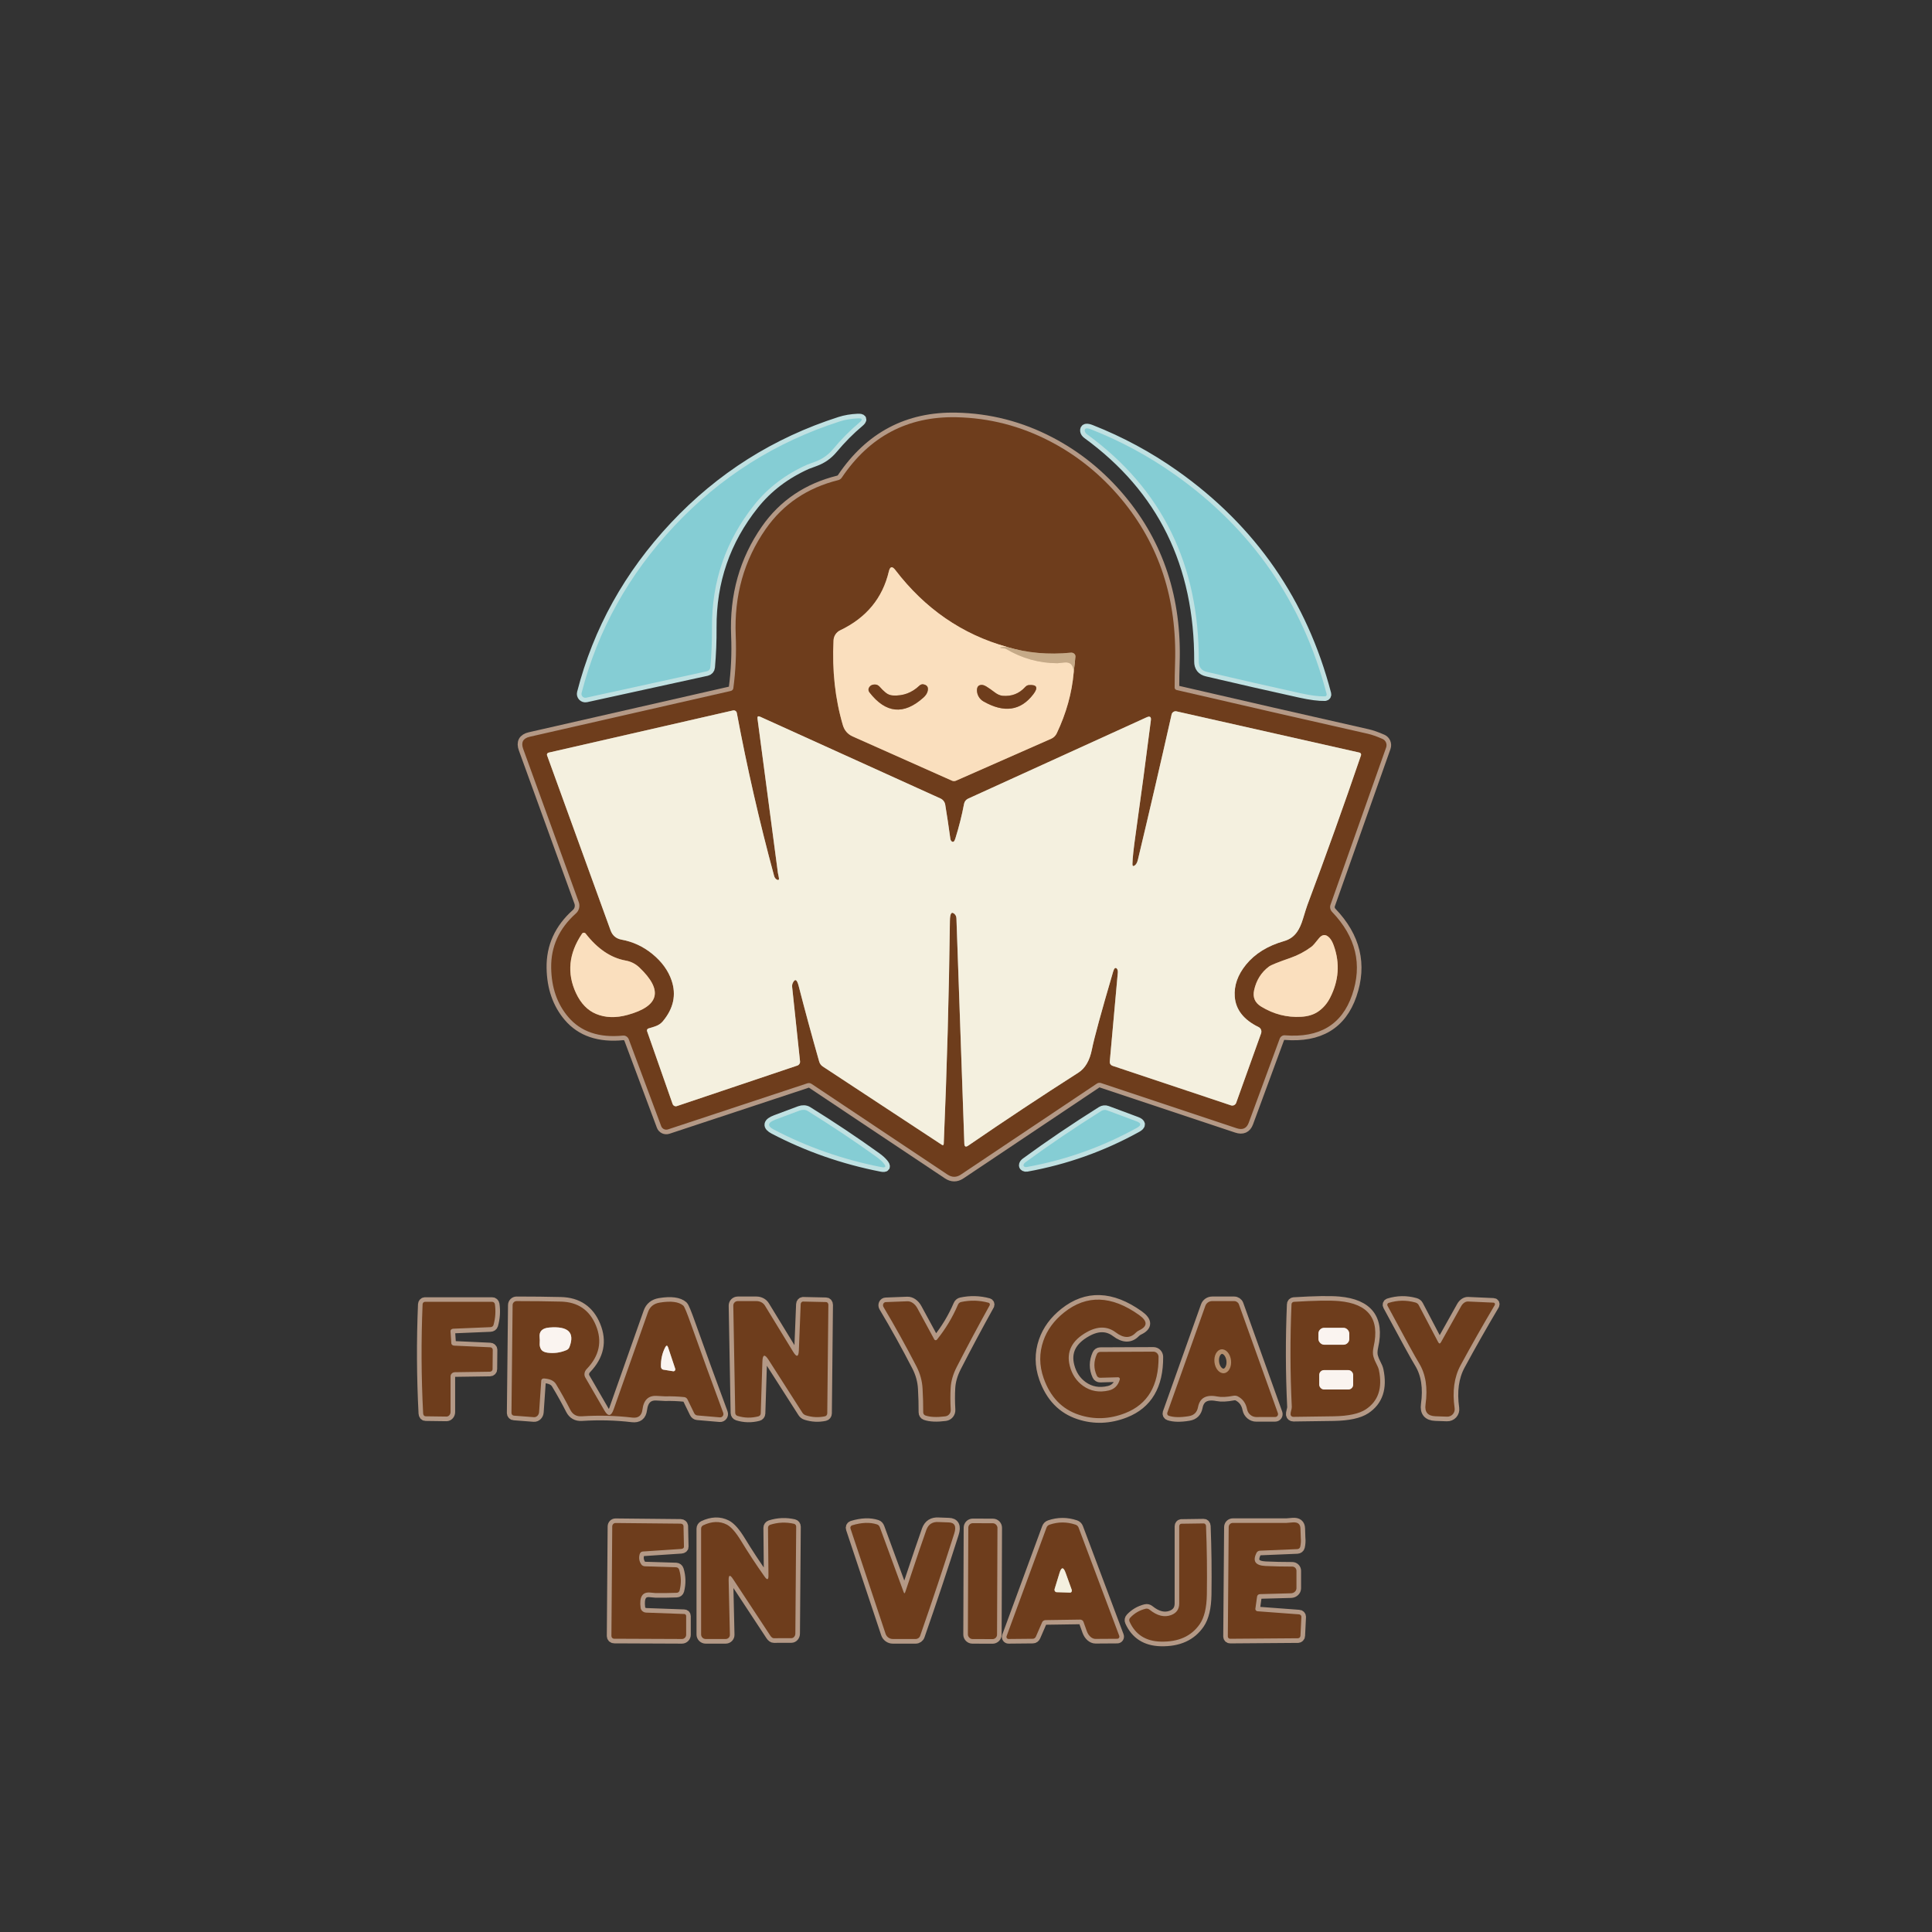 <?xml version="1.0" encoding="UTF-8" standalone="no" ?>
<!DOCTYPE svg PUBLIC "-//W3C//DTD SVG 1.1//EN" "http://www.w3.org/Graphics/SVG/1.1/DTD/svg11.dtd">
<svg xmlns="http://www.w3.org/2000/svg" xmlns:xlink="http://www.w3.org/1999/xlink" version="1.1" width="1080" height="1080" viewBox="0 0 1080 1080" xml:space="preserve">
<rect x="0" y="0" width="1080" height="1080" fill="#333333" stroke="none"/>
<desc>Created with Fabric.js 5.2.4</desc>
<defs>
</defs>
<g transform="matrix(1 0 0 1 540 540)" id="1e73901d-6626-48c1-9bbf-4e4a4bd362b5"  >
</g>
<g transform="matrix(1 0 0 1 540 540)" id="26731e0f-1fdf-43fd-8c96-13bdb201063b"  >
<rect style="stroke: none; stroke-width: 1; stroke-dasharray: none; stroke-linecap: butt; stroke-dashoffset: 0; stroke-linejoin: miter; stroke-miterlimit: 4; fill: rgb(255,255,255); fill-rule: nonzero; opacity: 1; visibility: hidden;" vector-effect="non-scaling-stroke"  x="-540" y="-540" rx="0" ry="0" width="1080" height="1080" />
</g>
<g transform="matrix(2.57 0 0 2.57 533.17 445.75)"  >
<path style="stroke: rgb(180,153,134); stroke-width: 2; stroke-dasharray: none; stroke-linecap: butt; stroke-dashoffset: 0; stroke-linejoin: miter; stroke-miterlimit: 4; fill: none; fill-rule: nonzero; opacity: 1;" vector-effect="non-scaling-stroke"  transform=" translate(-207.46, -167.44)" d="M 158.94 144.29 L 115.23 154.25 Q 113.03 154.76 113.8 156.89 L 125.89 190.22 C 126.204 191.091 125.963 192.061 125.28 192.67 Q 119.77 197.58 119.89 204.53 Q 119.99 210.95 123.59 215.19 Q 127.7 220.03 135.51 219.25 C 136.053 219.196 136.571 219.533 136.77 220.07 L 143.82 238.95 C 144.037 239.542 144.696 239.851 145.31 239.65 L 175.61 229.63 C 175.918 229.529 176.254 229.573 176.52 229.75 L 206.08 249.47 Q 207.55 250.45 208.99 249.49 L 238.57 229.7 C 238.842 229.517 239.178 229.469 239.48 229.57 L 268.98 239.4 Q 270.93 240.05 271.61 238.22 L 278.34 219.95 C 278.517 219.459 278.981 219.147 279.47 219.19 Q 290.75 220.1 294.09 210.44 Q 297.53 200.47 289.74 192.34 C 289.347 191.923 289.216 191.329 289.4 190.8 L 301.5 156.59 C 301.766 155.846 301.421 155.028 300.71 154.72 Q 298.81 153.89 297.48 153.59 Q 277.19 149.01 255.92 144.08 C 255.672 144.02 255.498 143.8 255.5 143.55 Q 255.5 141 255.59 138.25 Q 256.27 117.34 243.87 102.5 Q 237.27 94.61 228.44 90.01 Q 218.77 84.97 208 84.75 Q 192.15 84.42 183.09 97.9 C 182.91 98.164 182.635 98.353 182.32 98.43 Q 172.24 100.94 166.56 109.06 Q 159.48 119.19 160.03 132.25 Q 160.27 138 159.51 143.7 C 159.468 143.989 159.241 144.224 158.94 144.29" stroke-linecap="round" />
</g>
<g transform="matrix(2.57 0 0 2.57 533.33 443.31)"  >
<path style="stroke: rgb(192,225,226); stroke-width: 2; stroke-dasharray: none; stroke-linecap: butt; stroke-dashoffset: 0; stroke-linejoin: miter; stroke-miterlimit: 4; fill: none; fill-rule: nonzero; opacity: 1;" vector-effect="non-scaling-stroke"  transform=" translate(-207.52, -166.49)" d="M 146.66 108.41 Q 131.75 124.29 126.5 144.72 C 126.428 145.002 126.506 145.301 126.708 145.511 C 126.91 145.721 127.206 145.811 127.49 145.75 L 153.76 140 C 154.171 139.91 154.475 139.565 154.51 139.15 Q 154.89 134.88 154.86 130.5 Q 154.77 115.46 164.06 103.81 Q 168.53 98.21 175.55 95.07 Q 175.65 95.03 177.35 94.4 Q 179.62 93.57 181.19 91.69 Q 183.92 88.42 186.92 85.91 Q 188.12 84.91 186.56 84.99 Q 184.44 85.09 182.71 85.64 Q 161.71 92.37 146.66 108.41 M 255.54 97.22 Q 247.03 91.21 237.33 87.39 Q 235.86 86.81 235.94 87.7 C 235.965 87.972 236.16 88.259 236.47 88.48 Q 260.87 106.25 260.75 137.89 Q 260.74 139.72 262.52 140.14 Q 272.86 142.57 282.75 144.75 Q 286.2 145.51 288.19 145.46 C 288.31 145.459 288.422 145.401 288.495 145.301 C 288.567 145.202 288.591 145.072 288.56 144.95 Q 280.74 115.05 255.54 97.22 M 190.62 245.61 Q 183.6 240.56 175.68 235.64 C 175.215 235.356 174.571 235.327 173.94 235.56 L 168.75 237.5 Q 166.06 238.51 168.31 239.69 Q 179.28 245.43 191.71 247.86 Q 193.12 248.14 192.21 247.03 Q 191.64 246.34 190.62 245.61 M 247.22 237.9 L 240.81 235.51 C 240.402 235.353 239.938 235.401 239.56 235.64 Q 230.69 241.22 223.06 246.81 Q 222.63 247.13 222.63 247.48 C 222.632 247.602 222.708 247.714 222.839 247.785 C 222.969 247.856 223.141 247.88 223.31 247.85 Q 236.02 245.56 247.32 239.31 Q 248.8 238.49 247.22 237.9" stroke-linecap="round" />
</g>
<g transform="matrix(2.57 0 0 2.57 535.51 820.19)"  >
<path style="stroke: rgb(180,153,134); stroke-width: 2; stroke-dasharray: none; stroke-linecap: butt; stroke-dashoffset: 0; stroke-linejoin: miter; stroke-miterlimit: 4; fill: none; fill-rule: nonzero; opacity: 1;" vector-effect="non-scaling-stroke"  transform=" translate(-208.37, -313.13)" d="M 243.57 294.05 Q 243.01 296.01 241.19 296.44 Q 238.03 297.18 235.58 295.44 Q 233.4 293.87 232.69 291.09 Q 231.51 286.47 236.41 283.74 Q 239.97 281.76 242.69 283.81 Q 245.23 285.73 246.99 283.93 Q 247.35 283.56 247.77 283.37 Q 250.59 282.04 247.76 280.02 Q 238.79 273.63 231.46 279.47 Q 228.17 282.09 226.94 285.65 Q 225.56 289.63 227 293.75 Q 229.16 299.91 234.68 301.73 Q 239.64 303.37 244.77 301.36 Q 252.08 298.48 252 289.12 C 251.995 288.5 251.495 288 250.88 288 L 239.31 288.05 C 238.998 288.056 238.718 288.239 238.59 288.52 Q 237.5 290.92 238.58 293.24 C 238.707 293.514 238.994 293.686 239.31 293.68 L 243.19 293.57 C 243.311 293.566 243.426 293.619 243.501 293.714 C 243.576 293.809 243.602 293.933 243.57 294.05 M 98.56 283.01 L 106.68 282.67 C 106.998 282.658 107.264 282.472 107.34 282.21 Q 107.97 279.98 107.65 277.69 C 107.605 277.385 107.354 277.159 107.06 277.16 L 92.44 277.16 C 92.16 277.16 91.931 277.395 91.92 277.69 Q 91.42 289.57 92.04 301.44 C 92.055 301.785 92.279 302.057 92.55 302.06 L 97.11 302.12 C 97.345 302.123 97.571 302.018 97.738 301.831 C 97.905 301.643 98 301.387 98 301.12 L 98 293.38 C 98 292.881 98.424 292.475 98.95 292.47 L 106.56 292.36 C 106.878 292.355 107.134 292.121 107.14 291.83 L 107.18 287.6 C 107.185 287.306 106.94 287.061 106.63 287.05 L 98.81 286.69 C 98.47 286.68 98.194 286.474 98.17 286.21 L 97.99 283.55 C 97.976 283.27 98.231 283.029 98.56 283.01 M 118.31 293.83 Q 120.27 293.95 120.94 295.06 Q 122.61 297.82 124.04 300.64 Q 124.82 302.17 126.53 302.06 Q 132.14 301.7 137.52 302.34 Q 139.49 302.58 139.74 300.61 Q 140.13 297.47 142.83 297.62 Q 144.61 297.72 144.66 297.72 Q 146.75 297.67 148.82 297.88 C 149.132 297.918 149.403 298.11 149.54 298.39 L 150.98 301.35 C 151.116 301.646 151.384 301.844 151.68 301.87 L 156.58 302.29 C 156.825 302.31 157.063 302.202 157.211 302.004 C 157.358 301.805 157.396 301.544 157.31 301.31 Q 153.59 291.29 150.3 282.02 Q 148.98 278.3 148.64 278 Q 147.18 276.72 143.49 277.33 Q 141.56 277.65 140.95 279.39 L 133.49 300.52 Q 132.67 302.86 131.48 300.82 L 127.31 293.62 C 126.979 293.061 127.102 292.307 127.61 291.78 Q 131.75 287.48 129.62 282.3 Q 127.54 277.25 122 277.11 Q 117.5 277 112.37 277 C 111.893 277 111.505 277.383 111.5 277.86 L 111.25 301.32 C 111.244 301.635 111.481 301.899 111.79 301.92 L 116.13 302.25 C 116.408 302.272 116.683 302.167 116.896 301.959 C 117.108 301.75 117.239 301.455 117.26 301.14 L 117.73 294.3 C 117.737 294.165 117.802 294.039 117.912 293.95 C 118.021 293.862 118.165 293.818 118.31 293.83 M 165.83 290.18 Q 165.9 287.8 167.18 289.79 L 174.53 301.28 C 174.704 301.551 174.97 301.753 175.28 301.85 Q 177.35 302.51 179.45 302.06 C 179.731 301.995 179.933 301.736 179.94 301.43 L 180.18 277.81 C 180.181 277.483 179.963 277.216 179.69 277.21 L 174.68 277.1 C 174.403 277.096 174.172 277.354 174.16 277.68 L 173.76 287.71 Q 173.67 289.92 172.51 288.01 L 166.38 277.98 C 166.007 277.371 165.306 277 164.53 277 L 160.48 277 C 160.217 277 159.964 277.104 159.78 277.288 C 159.595 277.473 159.495 277.722 159.5 277.98 L 159.92 301.31 C 159.925 301.614 160.118 301.88 160.4 301.97 Q 162.66 302.67 164.96 302.07 C 165.255 301.998 165.464 301.739 165.47 301.44 L 165.83 290.18 M 203.22 285.34 L 199.53 278.54 C 199.017 277.599 198.181 277.016 197.38 277.04 L 192.67 277.22 C 192.437 277.225 192.231 277.365 192.13 277.588 C 192.029 277.81 192.048 278.082 192.18 278.3 Q 195.96 284.65 199.34 291.21 Q 200.54 293.54 200.67 296.05 Q 200.82 298.62 200.81 301.19 C 200.811 301.508 200.996 301.785 201.27 301.88 Q 202.85 302.43 205.62 302.07 C 206.323 301.982 206.838 301.362 206.8 300.65 Q 206.65 298.08 206.78 295.88 Q 206.9 293.69 208.08 291.37 Q 211.56 284.59 215.26 277.93 C 215.317 277.824 215.324 277.697 215.28 277.587 C 215.235 277.476 215.143 277.393 215.03 277.36 Q 212.06 276.55 209.05 277.2 C 208.75 277.262 208.495 277.479 208.37 277.78 Q 206.61 281.9 203.81 285.37 C 203.736 285.465 203.621 285.518 203.503 285.512 C 203.384 285.506 203.278 285.442 203.22 285.34 M 269.21 297.71 Q 270.86 298.55 271.25 300.52 C 271.447 301.514 272.295 302.227 273.27 302.22 L 277.39 302.21 C 277.587 302.209 277.771 302.108 277.882 301.94 C 277.993 301.771 278.018 301.555 277.95 301.36 L 269.48 277.71 C 269.324 277.283 268.912 276.999 268.45 277 L 263.67 277 C 262.997 276.999 262.401 277.412 262.18 278.03 L 253.91 301.27 C 253.862 301.404 253.867 301.55 253.924 301.676 C 253.98 301.802 254.083 301.897 254.21 301.94 Q 255.81 302.49 258.58 302.03 Q 260.26 301.76 260.58 300.08 Q 261.15 297.05 264.75 297.75 Q 266.11 298.02 268.26 297.6 C 268.609 297.535 268.944 297.574 269.21 297.71 M 280.81 300.95 Q 280.7 301.31 280.72 301.69 C 280.74 301.969 281.003 302.184 281.32 302.18 Q 285.7 302.13 290.08 302.06 Q 294.91 301.98 297.08 300.55 Q 301.15 297.86 299.93 292.02 Q 299.81 291.44 299.35 290.58 Q 298.97 289.88 298.75 289.12 Q 298.48 288.24 298.79 286.87 Q 300.83 277.86 291.25 277 Q 288.3 276.74 281.44 277.16 C 281.156 277.175 280.93 277.405 280.92 277.69 Q 280.44 288.85 280.98 300.01 Q 280.99 300.34 280.81 300.95 M 312.8 285.89 L 308.58 277.85 C 308.447 277.59 308.177 277.389 307.84 277.3 Q 304.92 276.49 302.03 277.4 C 301.914 277.435 301.821 277.524 301.776 277.641 C 301.732 277.759 301.741 277.894 301.8 278.01 Q 307.45 288.55 308.69 290.56 Q 310.83 294.08 310.07 299.5 Q 309.73 301.96 312.22 302.05 L 314.75 302.14 C 315.227 302.156 315.687 301.962 316.005 301.608 C 316.324 301.255 316.469 300.779 316.4 300.31 Q 315.61 294.82 317.68 290.99 Q 321.18 284.52 325.12 277.88 C 325.185 277.773 325.195 277.64 325.146 277.529 C 325.097 277.419 324.996 277.347 324.88 277.34 L 319.32 277.09 C 318.764 277.065 318.18 277.462 317.82 278.11 L 313.43 285.95 Q 313.12 286.51 312.8 285.89 M 139.8 331.47 L 148.2 330.91 C 148.524 330.892 148.777 330.688 148.77 330.45 L 148.67 325.93 C 148.664 325.645 148.394 325.415 148.06 325.41 L 133.88 325.27 C 133.692 325.27 133.511 325.349 133.378 325.49 C 133.245 325.63 133.17 325.821 133.17 326.02 L 132.99 349.83 C 132.987 349.991 133.047 350.146 133.156 350.261 C 133.265 350.376 133.414 350.44 133.57 350.44 L 148.33 350.5 C 148.838 350.5 149.25 350.084 149.25 349.57 L 149.25 345.51 C 149.25 345.265 149.068 345.065 148.84 345.06 L 140.56 344.76 C 139.931 344.736 139.415 344.297 139.34 343.72 Q 138.88 340.15 141.42 340.4 Q 142.49 340.51 142.6 340.51 Q 144.9 340.53 147.19 340.45 C 147.49 340.443 147.748 340.243 147.82 339.96 Q 148.41 337.66 147.72 335.4 C 147.631 335.111 147.366 334.911 147.06 334.9 L 140.31 334.69 C 139.96 334.678 139.657 334.528 139.5 334.29 Q 138.79 333.26 139.14 332.04 C 139.23 331.721 139.493 331.493 139.8 331.47 M 167.15 336.67 Q 167.17 338.14 166.32 336.95 Q 163.6 333.11 161.15 329.09 Q 159.46 326.32 158.08 325.61 Q 155.77 324.43 152.95 325.77 C 152.675 325.904 152.5 326.187 152.5 326.5 L 152.5 349.51 C 152.5 349.773 152.604 350.024 152.79 350.21 C 152.976 350.396 153.227 350.5 153.49 350.5 L 157.85 350.5 C 158.095 350.5 158.329 350.402 158.501 350.229 C 158.672 350.056 158.765 349.822 158.76 349.58 L 158.49 337.76 Q 158.45 335.94 159.44 337.45 L 167.55 349.77 C 167.771 350.113 168.056 350.328 168.29 350.33 L 172.13 350.32 C 172.61 350.32 173 349.868 173 349.31 L 173.18 326.05 C 173.179 325.758 172.98 325.505 172.7 325.44 Q 170.07 324.84 167.53 325.65 C 167.238 325.747 167.043 326.015 167.05 326.31 L 167.15 336.67 M 196.55 340.29 L 191.39 326.23 C 191.271 325.902 191.044 325.661 190.78 325.58 Q 188.48 324.82 185.35 325.77 C 185.208 325.814 185.09 325.912 185.023 326.044 C 184.955 326.176 184.943 326.329 184.99 326.47 L 192.62 349.36 C 192.848 350.041 193.48 350.5 194.19 350.5 L 199.17 350.5 C 199.607 350.501 199.996 350.228 200.14 349.82 Q 204.09 338.49 207.56 327.56 Q 208.32 325.18 206.34 325.14 Q 204.87 325.11 204.17 325.06 Q 202.17 324.92 201.5 326.75 Q 200.65 329.07 196.91 340.28 Q 196.73 340.8 196.55 340.29 M 216.95 326.301 C 216.952 325.76 216.515 325.32 215.974 325.318 L 211.594 325.302 C 211.334 325.301 211.085 325.404 210.9 325.587 C 210.716 325.77 210.612 326.019 210.611 326.279 L 210.53 349.519 C 210.528 350.06 210.965 350.5 211.506 350.502 L 215.886 350.518 C 216.146 350.519 216.395 350.416 216.58 350.233 C 216.764 350.05 216.868 349.801 216.869 349.541 L 216.951 326.301 M 235.67 346.76 L 236.4 348.8 C 236.758 349.807 237.52 350.485 238.29 350.48 L 243.03 350.45 C 243.181 350.45 243.322 350.372 243.406 350.242 C 243.49 350.113 243.506 349.947 243.45 349.8 L 234.61 326.27 C 234.495 325.972 234.261 325.741 233.97 325.64 Q 231.11 324.67 228.28 325.64 C 227.976 325.742 227.737 325.978 227.63 326.28 L 218.95 349.88 C 218.897 350.023 218.916 350.184 219.003 350.308 C 219.089 350.432 219.23 350.504 219.38 350.5 L 224.68 350.45 C 224.947 350.451 225.203 350.262 225.33 349.97 L 226.68 346.86 C 226.801 346.58 227.099 346.395 227.44 346.39 L 234.94 346.28 C 235.274 346.279 235.567 346.472 235.67 346.76 M 254.75 345.29 Q 252.53 346.13 250.06 344.13 C 249.809 343.923 249.486 343.845 249.19 343.92 Q 247.22 344.4 245.83 345.88 C 245.619 346.097 245.563 346.426 245.69 346.71 Q 247.58 350.95 252.5 351.07 Q 258.26 351.21 260.98 347.24 Q 262.45 345.1 262.51 340.8 Q 262.62 333.36 262.33 325.93 C 262.318 325.609 262.092 325.356 261.82 325.36 L 256.95 325.43 C 256.699 325.436 256.499 325.676 256.5 325.97 L 256.5 342.76 Q 256.5 344.63 254.75 345.29 M 273.06 343.94 L 273.43 341.29 C 273.47 340.981 273.733 340.747 274.05 340.74 L 280.81 340.56 C 281.471 340.544 281.998 340.051 282 339.45 L 282 335.66 C 282 335.419 281.904 335.187 281.733 335.017 C 281.563 334.846 281.331 334.75 281.09 334.75 Q 278 334.75 275.26 334.62 Q 271.94 334.46 273.32 331.75 C 273.457 331.478 273.74 331.302 274.06 331.29 L 282.18 330.95 C 282.493 330.939 282.755 330.734 282.82 330.45 Q 283.04 329.48 282.94 328.5 Q 282.91 328.26 282.87 326.48 Q 282.84 325 281.17 325.14 Q 279.91 325.25 279.83 325.25 L 268.16 325.25 C 267.667 325.25 267.265 325.647 267.26 326.14 L 267.07 349.94 C 267.067 350.076 267.119 350.207 267.213 350.304 C 267.308 350.4 267.437 350.453 267.57 350.45 L 282.32 350.34 C 282.614 350.335 282.854 350.104 282.87 349.81 L 283.07 345.69 C 283.086 345.407 282.859 345.162 282.56 345.14 L 273.56 344.47 C 273.414 344.461 273.278 344.399 273.184 344.298 C 273.089 344.198 273.044 344.068 273.06 343.94" stroke-linecap="round" />
</g>
<g transform="matrix(2.57 0 0 2.57 582.02 368.75)"  >
<path style="stroke: rgb(154,116,82); stroke-width: 2; stroke-dasharray: none; stroke-linecap: butt; stroke-dashoffset: 0; stroke-linejoin: miter; stroke-miterlimit: 4; fill: none; fill-rule: nonzero; opacity: 1;" vector-effect="non-scaling-stroke"  transform=" translate(-226.47, -137.48)" d="M 233.54 140.25 L 233.93 136.87 C 233.958 136.621 233.862 136.374 233.67 136.197 C 233.478 136.021 233.21 135.934 232.94 135.96 Q 225.62 136.69 219 134.71" stroke-linecap="round" />
</g>
<g transform="matrix(2.57 0 0 2.57 532.75 376.39)"  >
<path style="stroke: rgb(180,142,109); stroke-width: 2; stroke-dasharray: none; stroke-linecap: butt; stroke-dashoffset: 0; stroke-linejoin: miter; stroke-miterlimit: 4; fill: none; fill-rule: nonzero; opacity: 1;" vector-effect="non-scaling-stroke"  transform=" translate(-207.29, -140.46)" d="M 219 134.71 Q 204.4 130.61 194.75 118 Q 193.72 116.64 193.33 118.3 Q 191.28 127.02 182.75 131.1 C 181.901 131.505 181.343 132.347 181.3 133.29 Q 180.81 143.16 183.32 151.7 Q 183.83 153.46 185.47 154.19 L 207.04 163.8 C 207.332 163.933 207.668 163.933 207.96 163.8 L 228.66 154.68 C 229.177 154.447 229.598 154.033 229.85 153.51 Q 232.96 146.97 233.54 140.25" stroke-linecap="round" />
</g>
<g transform="matrix(2.57 0 0 2.57 578.86 368.75)"  >
<path style="stroke: rgb(224,197,163); stroke-width: 2; stroke-dasharray: none; stroke-linecap: butt; stroke-dashoffset: 0; stroke-linejoin: miter; stroke-miterlimit: 4; fill: none; fill-rule: nonzero; opacity: 1;" vector-effect="non-scaling-stroke"  transform=" translate(-225.24, -137.48)" d="M 219 134.71 Q 216.34 134.81 218.54 135.05 Q 218.69 135.06 218.82 135.14 Q 224 138.23 230 138.26 Q 230.08 138.26 231.49 138.1 Q 233.5 137.87 233.54 140.25" stroke-linecap="round" />
</g>
<g transform="matrix(2.57 0 0 2.57 533.3 519.24)"  >
<path style="stroke: rgb(177,151,126); stroke-width: 2; stroke-dasharray: none; stroke-linecap: butt; stroke-dashoffset: 0; stroke-linejoin: miter; stroke-miterlimit: 4; fill: none; fill-rule: nonzero; opacity: 1;" vector-effect="non-scaling-stroke"  transform=" translate(-207.5, -196.04)" d="M 246.31 181.94 Q 246.35 180.08 247 175.5 Q 248.71 163.39 250.32 150.69 Q 250.47 149.54 249.41 150.02 L 210.58 167.71 C 210.111 167.923 209.778 168.346 209.69 168.84 Q 209 172.53 207.78 176.43 Q 207.48 177.39 207 177.01 Q 206.76 176.83 206.7 176.4 Q 206.16 172.46 205.59 169.02 C 205.489 168.432 205.104 167.931 204.56 167.68 L 165.32 149.89 Q 164.66 149.6 164.76 150.31 Q 166.99 167.07 169.2 183.88 Q 169.24 184.15 169.35 184.6 Q 169.64 185.72 168.91 185.29 C 168.661 185.143 168.466 184.862 168.37 184.51 Q 163.6 166.92 160.26 149.07 C 160.227 148.887 160.12 148.726 159.963 148.624 C 159.806 148.522 159.614 148.488 159.43 148.53 L 119.31 157.71 C 119.185 157.739 119.077 157.818 119.014 157.927 C 118.95 158.036 118.938 158.164 118.98 158.28 L 132.8 196.36 Q 133.41 198.05 135.18 198.38 Q 138.9 199.06 141.89 201.5 Q 144.99 204.04 146.08 207.28 Q 147.66 211.96 144.16 216.15 Q 143.58 216.83 142.73 217.16 Q 141.9 217.47 141.04 217.7 C 140.921 217.73 140.821 217.812 140.764 217.924 C 140.707 218.036 140.698 218.169 140.74 218.29 L 146.29 234.12 C 146.431 234.508 146.844 234.717 147.22 234.59 L 173.43 225.77 C 173.809 225.642 174.05 225.268 174.01 224.87 Q 173.17 216.74 172.3 208.73 Q 172.24 208.2 172.44 207.79 Q 173.16 206.31 173.71 208.45 Q 175.72 216.28 178.17 224.88 C 178.299 225.338 178.576 225.725 178.95 225.97 L 204.83 242.99 Q 205.25 243.27 205.27 242.75 Q 206.31 218.51 206.61 194.25 Q 206.64 191.81 207.68 192.87 C 207.892 193.089 208.017 193.406 208.03 193.76 L 209.75 242.76 Q 209.78 243.74 210.59 243.19 Q 222.4 235.08 234.56 227.31 Q 236.78 225.89 237.5 222.25 Q 238.22 218.61 242.12 205.33 Q 242.44 204.24 242.89 204.66 C 243.077 204.83 243.167 205.169 243.13 205.56 L 241.38 224.94 C 241.344 225.33 241.589 225.695 241.97 225.82 L 267.75 234.43 C 268.213 234.581 268.713 234.333 268.88 233.87 L 274.29 218.79 C 274.489 218.244 274.256 217.643 273.75 217.4 Q 268.89 215.03 268.57 210.79 Q 268.3 207.17 271.01 203.83 Q 273.92 200.24 279.32 198.69 Q 281.09 198.19 282.14 196.68 Q 282.87 195.64 283.42 193.82 Q 284.12 191.51 284.36 190.86 Q 290.44 174.66 296.03 158.28 C 296.07 158.159 296.057 158.027 295.994 157.917 C 295.931 157.806 295.824 157.728 295.7 157.7 L 255.9 148.73 C 255.668 148.676 255.424 148.718 255.223 148.846 C 255.022 148.974 254.88 149.177 254.83 149.41 Q 251.23 165.4 247.5 181 Q 247.28 181.94 246.78 182.27 Q 246.3 182.59 246.31 181.94" stroke-linecap="round" />
</g>
<g transform="matrix(2.57 0 0 2.57 532.93 475.91)"  >
<path style="stroke: rgb(180,142,109); stroke-width: 2; stroke-dasharray: none; stroke-linecap: butt; stroke-dashoffset: 0; stroke-linejoin: miter; stroke-miterlimit: 4; fill: none; fill-rule: nonzero; opacity: 1;" vector-effect="non-scaling-stroke"  transform=" translate(-207.36, -179.18)" d="M 139.06 204.43 Q 137.79 203.23 136.08 202.93 Q 131.27 202.06 127.38 197.06 C 127.283 196.938 127.133 196.869 126.977 196.875 C 126.821 196.881 126.677 196.961 126.59 197.09 Q 122.26 203.52 125.28 210 Q 126.86 213.38 129.66 214.54 Q 132.69 215.8 136.5 214.75 Q 146.91 211.89 139.06 204.43 M 285.25 199.93 Q 283.16 201.48 280.71 202.34 Q 276.7 203.73 276.02 204.23 Q 273.52 206.09 272.79 209.34 Q 272.26 211.68 274.3 212.93 Q 278.38 215.43 283 215.16 Q 285.2 215.04 286.66 214.06 Q 288.32 212.94 289.29 211.05 Q 292.17 205.45 290.11 199.68 Q 289.71 198.54 289.15 197.96 Q 287.95 196.71 286.81 198.17 Q 285.7 199.6 285.25 199.93 M 192.6 144.63 Q 191.92 144.06 191.33 143.38 C 191.085 143.11 190.795 142.942 190.52 142.91 Q 189.36 142.79 188.96 143.7 C 188.842 143.971 188.9 144.311 189.11 144.59 Q 194.44 151.48 200.85 145.74 Q 201.54 145.12 201.74 144.45 Q 202.15 143.06 200.8 142.85 C 200.524 142.805 200.213 142.92 199.96 143.16 Q 197.53 145.47 194.21 145.28 Q 193.31 145.23 192.6 144.63 M 216.27 144.53 Q 215.45 143.9 214.58 143.35 Q 213.86 142.9 213.33 142.99 Q 212.4 143.13 212.51 144.39 C 212.598 145.3 213.123 146.112 213.92 146.57 Q 220.64 150.41 224.75 145.02 Q 226.42 142.83 223.81 143.01 C 223.516 143.029 223.221 143.184 222.99 143.44 Q 221.03 145.6 218.08 145.35 Q 217.21 145.27 216.27 144.53" stroke-linecap="round" />
</g>
<g transform="matrix(2.57 0 0 2.57 339.47 754.03)"  >
<path style="stroke: rgb(180,153,134); stroke-width: 2; stroke-dasharray: none; stroke-linecap: butt; stroke-dashoffset: 0; stroke-linejoin: miter; stroke-miterlimit: 4; fill: none; fill-rule: nonzero; opacity: 1;" vector-effect="non-scaling-stroke"  transform=" translate(-132.09, -287.4)" d="M 119.06 288.22 Q 121.23 288.51 123.24 287.65 C 123.534 287.522 123.762 287.279 123.87 286.98 Q 125.66 282.25 119.5 282.75 Q 117.16 282.94 117.38 284.89 Q 117.44 285.47 117.4 286.12 Q 117.34 286.83 117.63 287.38 Q 117.99 288.08 119.06 288.22 M 144.25 291.91 L 146.44 292.26 C 146.578 292.279 146.715 292.22 146.8 292.104 C 146.886 291.987 146.909 291.831 146.86 291.69 L 145.32 287.07 Q 145.07 286.34 144.69 287.06 Q 143.72 288.92 143.76 291.23 C 143.767 291.581 143.974 291.868 144.25 291.91" stroke-linecap="round" />
</g>
<g transform="matrix(2.57 0 0 2.57 683.52 760.96)"  >
<path style="stroke: rgb(180,142,109); stroke-width: 2; stroke-dasharray: none; stroke-linecap: butt; stroke-dashoffset: 0; stroke-linejoin: miter; stroke-miterlimit: 4; fill: none; fill-rule: nonzero; opacity: 1;" vector-effect="non-scaling-stroke"  transform=" translate(-265.96, -290.09)" d="M 266.255 292.683 C 267.248 292.57 267.921 291.317 267.758 289.885 C 267.68 289.197 267.415 288.559 267.022 288.111 C 266.63 287.664 266.141 287.443 265.664 287.497 C 264.671 287.611 263.999 288.863 264.162 290.295 C 264.24 290.983 264.505 291.621 264.898 292.069 C 265.29 292.516 265.779 292.737 266.256 292.683" stroke-linecap="round" />
</g>
<g transform="matrix(2.57 0 0 2.57 746.71 759.5)"  >
<path style="stroke: rgb(180,153,134); stroke-width: 2; stroke-dasharray: none; stroke-linecap: butt; stroke-dashoffset: 0; stroke-linejoin: miter; stroke-miterlimit: 4; fill: none; fill-rule: nonzero; opacity: 1;" vector-effect="non-scaling-stroke"  transform=" translate(-290.55, -289.52)" d="M 293.49 284.08 C 293.49 283.379 292.921 282.81 292.22 282.81 L 288.04 282.81 C 287.339 282.81 286.77 283.379 286.77 284.08 L 286.77 285.22 C 286.77 285.921 287.339 286.49 288.04 286.49 L 292.22 286.49 C 292.921 286.49 293.49 285.921 293.49 285.22 L 293.49 284.08 M 294.33 293.07 C 294.33 292.789 294.218 292.519 294.02 292.32 C 293.821 292.122 293.551 292.01 293.27 292.01 L 288.01 292.01 C 287.729 292.01 287.459 292.122 287.26 292.32 C 287.062 292.519 286.95 292.789 286.95 293.07 L 286.95 295.17 C 286.95 295.451 287.062 295.721 287.26 295.92 C 287.459 296.118 287.729 296.23 288.01 296.23 L 293.27 296.23 C 293.551 296.23 293.821 296.118 294.02 295.92 C 294.218 295.721 294.33 295.451 294.33 295.17 L 294.33 293.07" stroke-linecap="round" />
</g>
<g transform="matrix(2.57 0 0 2.57 594.33 882.85)"  >
<path style="stroke: rgb(177,151,126); stroke-width: 2; stroke-dasharray: none; stroke-linecap: butt; stroke-dashoffset: 0; stroke-linejoin: miter; stroke-miterlimit: 4; fill: none; fill-rule: nonzero; opacity: 1;" vector-effect="non-scaling-stroke"  transform=" translate(-231.25, -337.51)" d="M 230.45 336.15 L 229.39 339.61 C 229.342 339.774 229.364 339.951 229.451 340.088 C 229.537 340.225 229.677 340.307 229.83 340.31 L 232.76 340.4 C 232.891 340.404 233.01 340.331 233.078 340.205 C 233.146 340.078 233.154 339.915 233.1 339.77 L 231.78 336.1 Q 231.07 334.13 230.45 336.15" stroke-linecap="round" />
</g>
<g transform="matrix(2.57 0 0 2.57 533.17 445.75)"  >
<path style="stroke: none; stroke-width: 1; stroke-dasharray: none; stroke-linecap: butt; stroke-dashoffset: 0; stroke-linejoin: miter; stroke-miterlimit: 4; fill: rgb(110,61,28); fill-rule: nonzero; opacity: 1;" vector-effect="non-scaling-stroke"  transform=" translate(-207.46, -167.44)" d="M 159.51 143.7 Q 160.27 138 160.03 132.25 Q 159.48 119.19 166.56 109.06 Q 172.24 100.94 182.32 98.43 C 182.635 98.353 182.91 98.164 183.09 97.9 Q 192.15 84.42 208 84.75 Q 218.77 84.97 228.44 90.01 Q 237.27 94.61 243.87 102.5 Q 256.27 117.34 255.59 138.25 Q 255.5 141 255.5 143.55 C 255.498 143.8 255.672 144.02 255.92 144.08 Q 277.19 149.01 297.48 153.59 Q 298.81 153.89 300.71 154.72 C 301.421 155.028 301.766 155.846 301.5 156.59 L 289.4 190.8 C 289.216 191.329 289.347 191.923 289.74 192.34 Q 297.53 200.47 294.09 210.44 Q 290.75 220.1 279.47 219.19 C 278.981 219.147 278.517 219.459 278.34 219.95 L 271.61 238.22 Q 270.93 240.05 268.98 239.4 L 239.48 229.57 C 239.178 229.469 238.842 229.517 238.57 229.7 L 208.99 249.49 Q 207.55 250.45 206.08 249.47 L 176.52 229.75 C 176.254 229.573 175.918 229.529 175.61 229.63 L 145.31 239.65 C 144.696 239.851 144.037 239.542 143.82 238.95 L 136.77 220.07 C 136.571 219.533 136.053 219.196 135.51 219.25 Q 127.7 220.03 123.59 215.19 Q 119.99 210.95 119.89 204.53 Q 119.77 197.58 125.28 192.67 C 125.963 192.061 126.204 191.091 125.89 190.22 L 113.8 156.89 Q 113.03 154.76 115.23 154.25 L 158.94 144.29 C 159.241 144.224 159.468 143.989 159.51 143.7 z M 233.54 140.25 L 233.93 136.87 C 233.958 136.621 233.862 136.374 233.67 136.197 C 233.478 136.021 233.21 135.934 232.94 135.96 Q 225.62 136.69 219 134.71 Q 204.4 130.61 194.75 118 Q 193.72 116.64 193.33 118.3 Q 191.28 127.02 182.75 131.1 C 181.901 131.505 181.343 132.347 181.3 133.29 Q 180.81 143.16 183.32 151.7 Q 183.83 153.46 185.47 154.19 L 207.04 163.8 C 207.332 163.933 207.668 163.933 207.96 163.8 L 228.66 154.68 C 229.177 154.447 229.598 154.033 229.85 153.51 Q 232.96 146.97 233.54 140.25 z M 246.31 181.94 Q 246.35 180.08 247 175.5 Q 248.71 163.39 250.32 150.69 Q 250.47 149.54 249.41 150.02 L 210.58 167.71 C 210.111 167.923 209.778 168.346 209.69 168.84 Q 209 172.53 207.78 176.43 Q 207.48 177.39 207 177.01 Q 206.76 176.83 206.7 176.4 Q 206.16 172.46 205.59 169.02 C 205.489 168.432 205.104 167.931 204.56 167.68 L 165.32 149.89 Q 164.66 149.6 164.76 150.31 Q 166.99 167.07 169.2 183.88 Q 169.24 184.15 169.35 184.6 Q 169.64 185.72 168.91 185.29 C 168.661 185.143 168.466 184.862 168.37 184.51 Q 163.6 166.92 160.26 149.07 C 160.227 148.887 160.12 148.726 159.963 148.624 C 159.806 148.522 159.614 148.488 159.43 148.53 L 119.31 157.71 C 119.185 157.739 119.077 157.818 119.014 157.927 C 118.95 158.036 118.938 158.164 118.98 158.28 L 132.8 196.36 Q 133.41 198.05 135.18 198.38 Q 138.9 199.06 141.89 201.5 Q 144.99 204.04 146.08 207.28 Q 147.66 211.96 144.16 216.15 Q 143.58 216.83 142.73 217.16 Q 141.9 217.47 141.04 217.7 C 140.921 217.73 140.821 217.812 140.764 217.924 C 140.707 218.036 140.698 218.169 140.74 218.29 L 146.29 234.12 C 146.431 234.508 146.844 234.717 147.22 234.59 L 173.43 225.77 C 173.809 225.642 174.05 225.268 174.01 224.87 Q 173.17 216.74 172.3 208.73 Q 172.24 208.2 172.44 207.79 Q 173.16 206.31 173.71 208.45 Q 175.72 216.28 178.17 224.88 C 178.299 225.338 178.576 225.725 178.95 225.97 L 204.83 242.99 Q 205.25 243.27 205.27 242.75 Q 206.31 218.51 206.61 194.25 Q 206.64 191.81 207.68 192.87 C 207.892 193.089 208.017 193.406 208.03 193.76 L 209.75 242.76 Q 209.78 243.74 210.59 243.19 Q 222.4 235.08 234.56 227.31 Q 236.78 225.89 237.5 222.25 Q 238.22 218.61 242.12 205.33 Q 242.44 204.24 242.89 204.66 C 243.077 204.83 243.167 205.169 243.13 205.56 L 241.38 224.94 C 241.344 225.33 241.589 225.695 241.97 225.82 L 267.75 234.43 C 268.213 234.581 268.713 234.333 268.88 233.87 L 274.29 218.79 C 274.489 218.244 274.256 217.643 273.75 217.4 Q 268.89 215.03 268.57 210.79 Q 268.3 207.17 271.01 203.83 Q 273.92 200.24 279.32 198.69 Q 281.09 198.19 282.14 196.68 Q 282.87 195.64 283.42 193.82 Q 284.12 191.51 284.36 190.86 Q 290.44 174.66 296.03 158.28 C 296.07 158.159 296.057 158.027 295.994 157.917 C 295.931 157.806 295.824 157.728 295.7 157.7 L 255.9 148.73 C 255.668 148.676 255.424 148.718 255.223 148.846 C 255.022 148.974 254.88 149.177 254.83 149.41 Q 251.23 165.4 247.5 181 Q 247.28 181.94 246.78 182.27 Q 246.3 182.59 246.31 181.94 z M 139.06 204.43 Q 137.79 203.23 136.08 202.93 Q 131.27 202.06 127.38 197.06 C 127.283 196.938 127.133 196.869 126.977 196.875 C 126.821 196.881 126.677 196.961 126.59 197.09 Q 122.26 203.52 125.28 210 Q 126.86 213.38 129.66 214.54 Q 132.69 215.8 136.5 214.75 Q 146.91 211.89 139.06 204.43 z M 285.25 199.93 Q 283.16 201.48 280.71 202.34 Q 276.7 203.73 276.02 204.23 Q 273.52 206.09 272.79 209.34 Q 272.26 211.68 274.3 212.93 Q 278.38 215.43 283 215.16 Q 285.2 215.04 286.66 214.06 Q 288.32 212.94 289.29 211.05 Q 292.17 205.45 290.11 199.68 Q 289.71 198.54 289.15 197.96 Q 287.95 196.71 286.81 198.17 Q 285.7 199.6 285.25 199.93 z" stroke-linecap="round" />
</g>
<g transform="matrix(2.57 0 0 2.57 533.33 311.92)"  >
<path style="stroke: none; stroke-width: 1; stroke-dasharray: none; stroke-linecap: butt; stroke-dashoffset: 0; stroke-linejoin: miter; stroke-miterlimit: 4; fill: rgb(133,205,212); fill-rule: nonzero; opacity: 1;" vector-effect="non-scaling-stroke"  transform=" translate(-207.52, -115.36)" d="M 146.66 108.41 Q 161.71 92.37 182.71 85.64 Q 184.44 85.09 186.56 84.99 Q 188.12 84.91 186.92 85.91 Q 183.92 88.42 181.19 91.69 Q 179.62 93.57 177.35 94.4 Q 175.65 95.03 175.55 95.07 Q 168.53 98.21 164.06 103.81 Q 154.77 115.46 154.86 130.5 Q 154.89 134.88 154.51 139.15 C 154.475 139.565 154.171 139.91 153.76 140 L 127.49 145.75 C 127.206 145.811 126.91 145.721 126.708 145.511 C 126.506 145.301 126.428 145.002 126.5 144.72 Q 131.75 124.29 146.66 108.41 z M 255.54 97.22 Q 280.74 115.05 288.56 144.95 C 288.591 145.072 288.567 145.202 288.495 145.301 C 288.422 145.401 288.31 145.459 288.19 145.46 Q 286.2 145.51 282.75 144.75 Q 272.86 142.57 262.52 140.14 Q 260.74 139.72 260.75 137.89 Q 260.87 106.25 236.47 88.48 C 236.16 88.259 235.965 87.972 235.94 87.7 Q 235.86 86.81 237.33 87.39 Q 247.03 91.21 255.54 97.22 z" stroke-linecap="round" />
</g>
<g transform="matrix(2.57 0 0 2.57 532.75 376.39)"  >
<path style="stroke: none; stroke-width: 1; stroke-dasharray: none; stroke-linecap: butt; stroke-dashoffset: 0; stroke-linejoin: miter; stroke-miterlimit: 4; fill: rgb(250,223,190); fill-rule: nonzero; opacity: 1;" vector-effect="non-scaling-stroke"  transform=" translate(-207.29, -140.46)" d="M 219 134.71 Q 216.34 134.81 218.54 135.05 Q 218.69 135.06 218.82 135.14 Q 224 138.23 230 138.26 Q 230.08 138.26 231.49 138.1 Q 233.5 137.87 233.54 140.25 Q 232.96 146.97 229.85 153.51 C 229.598 154.033 229.177 154.447 228.66 154.68 L 207.96 163.8 C 207.668 163.933 207.332 163.933 207.04 163.8 L 185.47 154.19 Q 183.83 153.46 183.32 151.7 Q 180.81 143.16 181.3 133.29 C 181.343 132.347 181.901 131.505 182.75 131.1 Q 191.28 127.02 193.33 118.3 Q 193.72 116.64 194.75 118 Q 204.4 130.61 219 134.71 z M 192.6 144.63 Q 191.92 144.06 191.33 143.38 C 191.085 143.11 190.795 142.942 190.52 142.91 Q 189.36 142.79 188.96 143.7 C 188.842 143.971 188.9 144.311 189.11 144.59 Q 194.44 151.48 200.85 145.74 Q 201.54 145.12 201.74 144.45 Q 202.15 143.06 200.8 142.85 C 200.524 142.805 200.213 142.92 199.96 143.16 Q 197.53 145.47 194.21 145.28 Q 193.31 145.23 192.6 144.63 z M 216.27 144.53 Q 215.45 143.9 214.58 143.35 Q 213.86 142.9 213.33 142.99 Q 212.4 143.13 212.51 144.39 C 212.598 145.3 213.123 146.112 213.92 146.57 Q 220.64 150.41 224.75 145.02 Q 226.42 142.83 223.81 143.01 C 223.516 143.029 223.221 143.184 222.99 143.44 Q 221.03 145.6 218.08 145.35 Q 217.21 145.27 216.27 144.53 z" stroke-linecap="round" />
</g>
<g transform="matrix(2.57 0 0 2.57 579.37 368.75)"  >
<path style="stroke: none; stroke-width: 1; stroke-dasharray: none; stroke-linecap: butt; stroke-dashoffset: 0; stroke-linejoin: miter; stroke-miterlimit: 4; fill: rgb(197,170,136); fill-rule: nonzero; opacity: 1;" vector-effect="non-scaling-stroke"  transform=" translate(-225.44, -137.48)" d="M 219 134.71 Q 225.62 136.69 232.94 135.96 C 233.21 135.934 233.478 136.021 233.67 136.197 C 233.862 136.374 233.958 136.621 233.93 136.87 L 233.54 140.25 Q 233.5 137.87 231.49 138.1 Q 230.08 138.26 230 138.26 Q 224 138.23 218.82 135.14 Q 218.69 135.06 218.54 135.05 Q 216.34 134.81 219 134.71 z" stroke-linecap="round" />
</g>
<g transform="matrix(2.57 0 0 2.57 533.02 391.61)"  >
<path style="stroke: none; stroke-width: 1; stroke-dasharray: none; stroke-linecap: butt; stroke-dashoffset: 0; stroke-linejoin: miter; stroke-miterlimit: 4; fill: rgb(110,61,28); fill-rule: nonzero; opacity: 1;" vector-effect="non-scaling-stroke"  transform=" translate(-207.4, -146.38)" d="M 194.21 145.28 Q 197.53 145.47 199.96 143.16 C 200.213 142.92 200.524 142.805 200.8 142.85 Q 202.15 143.06 201.74 144.45 Q 201.54 145.12 200.85 145.74 Q 194.44 151.48 189.11 144.59 C 188.9 144.311 188.842 143.971 188.96 143.7 Q 189.36 142.79 190.52 142.91 C 190.795 142.942 191.085 143.11 191.33 143.38 Q 191.92 144.06 192.6 144.63 Q 193.31 145.23 194.21 145.28 z M 218.08 145.35 Q 221.03 145.6 222.99 143.44 C 223.221 143.184 223.516 143.029 223.81 143.01 Q 226.42 142.83 224.75 145.02 Q 220.64 150.41 213.92 146.57 C 213.123 146.112 212.598 145.3 212.51 144.39 Q 212.4 143.13 213.33 142.99 Q 213.86 142.9 214.58 143.35 Q 215.45 143.9 216.27 144.53 Q 217.21 145.27 218.08 145.35 z" stroke-linecap="round" />
</g>
<g transform="matrix(2.57 0 0 2.57 533.3 519.24)"  >
<path style="stroke: none; stroke-width: 1; stroke-dasharray: none; stroke-linecap: butt; stroke-dashoffset: 0; stroke-linejoin: miter; stroke-miterlimit: 4; fill: rgb(244,240,223); fill-rule: nonzero; opacity: 1;" vector-effect="non-scaling-stroke"  transform=" translate(-207.5, -196.04)" d="M 246.78 182.27 Q 247.28 181.94 247.5 181 Q 251.23 165.4 254.83 149.41 C 254.88 149.177 255.022 148.974 255.223 148.846 C 255.424 148.718 255.668 148.676 255.9 148.73 L 295.7 157.7 C 295.824 157.728 295.931 157.806 295.994 157.917 C 296.057 158.027 296.07 158.159 296.03 158.28 Q 290.44 174.66 284.36 190.86 Q 284.12 191.51 283.42 193.82 Q 282.87 195.64 282.14 196.68 Q 281.09 198.19 279.32 198.69 Q 273.92 200.24 271.01 203.83 Q 268.3 207.17 268.57 210.79 Q 268.89 215.03 273.75 217.4 C 274.256 217.643 274.489 218.244 274.29 218.79 L 268.88 233.87 C 268.713 234.333 268.213 234.581 267.75 234.43 L 241.97 225.82 C 241.589 225.695 241.344 225.33 241.38 224.94 L 243.13 205.56 C 243.167 205.169 243.077 204.83 242.89 204.66 Q 242.44 204.24 242.12 205.33 Q 238.22 218.61 237.5 222.25 Q 236.78 225.89 234.56 227.31 Q 222.4 235.08 210.59 243.19 Q 209.78 243.74 209.75 242.76 L 208.03 193.76 C 208.017 193.406 207.892 193.089 207.68 192.87 Q 206.64 191.81 206.61 194.25 Q 206.31 218.51 205.27 242.75 Q 205.25 243.27 204.83 242.99 L 178.95 225.97 C 178.576 225.725 178.299 225.338 178.17 224.88 Q 175.72 216.28 173.71 208.45 Q 173.16 206.31 172.44 207.79 Q 172.24 208.2 172.3 208.73 Q 173.17 216.74 174.01 224.87 C 174.05 225.268 173.809 225.642 173.43 225.77 L 147.22 234.59 C 146.844 234.717 146.431 234.508 146.29 234.12 L 140.74 218.29 C 140.698 218.169 140.707 218.036 140.764 217.924 C 140.821 217.812 140.921 217.73 141.04 217.7 Q 141.9 217.47 142.73 217.16 Q 143.58 216.83 144.16 216.15 Q 147.66 211.96 146.08 207.28 Q 144.99 204.04 141.89 201.5 Q 138.9 199.06 135.18 198.38 Q 133.41 198.05 132.8 196.36 L 118.98 158.28 C 118.938 158.164 118.95 158.036 119.014 157.927 C 119.077 157.818 119.185 157.739 119.31 157.71 L 159.43 148.53 C 159.614 148.488 159.806 148.522 159.963 148.624 C 160.12 148.726 160.227 148.887 160.26 149.07 Q 163.6 166.92 168.37 184.51 C 168.466 184.862 168.661 185.143 168.91 185.29 Q 169.64 185.72 169.35 184.6 Q 169.24 184.15 169.2 183.88 Q 166.99 167.07 164.76 150.31 Q 164.66 149.6 165.32 149.89 L 204.56 167.68 C 205.104 167.931 205.489 168.432 205.59 169.02 Q 206.16 172.46 206.7 176.4 Q 206.76 176.83 207 177.01 Q 207.48 177.39 207.78 176.43 Q 209 172.53 209.69 168.84 C 209.778 168.346 210.111 167.923 210.58 167.71 L 249.41 150.02 Q 250.47 149.54 250.32 150.69 Q 248.71 163.39 247 175.5 Q 246.35 180.08 246.31 181.94 Q 246.3 182.59 246.78 182.27 z" stroke-linecap="round" />
</g>
<g transform="matrix(2.57 0 0 2.57 532.93 545.34)"  >
<path style="stroke: none; stroke-width: 1; stroke-dasharray: none; stroke-linecap: butt; stroke-dashoffset: 0; stroke-linejoin: miter; stroke-miterlimit: 4; fill: rgb(250,223,190); fill-rule: nonzero; opacity: 1;" vector-effect="non-scaling-stroke"  transform=" translate(-207.36, -206.19)" d="M 139.06 204.43 Q 146.91 211.89 136.5 214.75 Q 132.69 215.8 129.66 214.54 Q 126.86 213.38 125.28 210 Q 122.26 203.52 126.59 197.09 C 126.677 196.961 126.821 196.881 126.977 196.875 C 127.133 196.869 127.283 196.938 127.38 197.06 Q 131.27 202.06 136.08 202.93 Q 137.79 203.23 139.06 204.43 z M 286.81 198.17 Q 287.95 196.71 289.15 197.96 Q 289.71 198.54 290.11 199.68 Q 292.17 205.45 289.29 211.05 Q 288.32 212.94 286.66 214.06 Q 285.2 215.04 283 215.16 Q 278.38 215.43 274.3 212.93 Q 272.26 211.68 272.79 209.34 Q 273.52 206.09 276.02 204.23 Q 276.7 203.73 280.71 202.34 Q 283.16 201.48 285.25 199.93 Q 285.7 199.6 286.81 198.17 z" stroke-linecap="round" />
</g>
<g transform="matrix(2.57 0 0 2.57 533.38 636.61)"  >
<path style="stroke: none; stroke-width: 1; stroke-dasharray: none; stroke-linecap: butt; stroke-dashoffset: 0; stroke-linejoin: miter; stroke-miterlimit: 4; fill: rgb(133,205,212); fill-rule: nonzero; opacity: 1;" vector-effect="non-scaling-stroke"  transform=" translate(-207.55, -241.71)" d="M 190.62 245.61 Q 191.64 246.34 192.21 247.03 Q 193.12 248.14 191.71 247.86 Q 179.28 245.43 168.31 239.69 Q 166.06 238.51 168.75 237.5 L 173.94 235.56 C 174.571 235.327 175.215 235.356 175.68 235.64 Q 183.6 240.56 190.62 245.61 z M 247.22 237.9 Q 248.8 238.49 247.32 239.31 Q 236.02 245.56 223.31 247.85 C 223.141 247.88 222.969 247.856 222.839 247.785 C 222.708 247.714 222.632 247.602 222.63 247.48 Q 222.63 247.13 223.06 246.81 Q 230.69 241.22 239.56 235.64 C 239.938 235.401 240.402 235.353 240.81 235.51 L 247.22 237.9 z" stroke-linecap="round" />
</g>
<g transform="matrix(2.57 0 0 2.57 535.51 758.26)"  >
<path style="stroke: none; stroke-width: 1; stroke-dasharray: none; stroke-linecap: butt; stroke-dashoffset: 0; stroke-linejoin: miter; stroke-miterlimit: 4; fill: rgb(110,61,28); fill-rule: nonzero; opacity: 1;" vector-effect="non-scaling-stroke"  transform=" translate(-208.37, -289.04)" d="M 243.19 293.57 L 239.31 293.68 C 238.994 293.686 238.707 293.514 238.58 293.24 Q 237.5 290.92 238.59 288.52 C 238.718 288.239 238.998 288.056 239.31 288.05 L 250.88 288 C 251.495 288 251.995 288.5 252 289.12 Q 252.08 298.48 244.77 301.36 Q 239.64 303.37 234.68 301.73 Q 229.16 299.91 227 293.75 Q 225.56 289.63 226.94 285.65 Q 228.17 282.09 231.46 279.47 Q 238.79 273.63 247.76 280.02 Q 250.59 282.04 247.77 283.37 Q 247.35 283.56 246.99 283.93 Q 245.23 285.73 242.69 283.81 Q 239.97 281.76 236.41 283.74 Q 231.51 286.47 232.69 291.09 Q 233.4 293.87 235.58 295.44 Q 238.03 297.18 241.19 296.44 Q 243.01 296.01 243.57 294.05 C 243.602 293.933 243.576 293.809 243.501 293.714 C 243.426 293.619 243.311 293.566 243.19 293.57 z M 97.99 283.55 L 98.17 286.21 C 98.194 286.474 98.47 286.68 98.81 286.69 L 106.63 287.05 C 106.94 287.061 107.185 287.306 107.18 287.6 L 107.14 291.83 C 107.134 292.121 106.878 292.355 106.56 292.36 L 98.95 292.47 C 98.424 292.475 98 292.881 98 293.38 L 98 301.12 C 98 301.387 97.905 301.643 97.738 301.831 C 97.571 302.018 97.345 302.123 97.11 302.12 L 92.55 302.06 C 92.279 302.057 92.055 301.785 92.04 301.44 Q 91.42 289.57 91.92 277.69 C 91.931 277.395 92.16 277.16 92.44 277.16 L 107.06 277.16 C 107.354 277.159 107.605 277.385 107.65 277.69 Q 107.97 279.98 107.34 282.21 C 107.264 282.472 106.998 282.658 106.68 282.67 L 98.56 283.01 C 98.231 283.029 97.976 283.27 97.99 283.55 z M 117.73 294.3 L 117.26 301.14 C 117.239 301.455 117.108 301.75 116.896 301.959 C 116.683 302.167 116.408 302.272 116.13 302.25 L 111.79 301.92 C 111.481 301.899 111.244 301.635 111.25 301.32 L 111.5 277.86 C 111.505 277.383 111.893 277 112.37 277 Q 117.5 277 122 277.11 Q 127.54 277.25 129.62 282.3 Q 131.75 287.48 127.61 291.78 C 127.102 292.307 126.979 293.061 127.31 293.62 L 131.48 300.82 Q 132.67 302.86 133.49 300.52 L 140.95 279.39 Q 141.56 277.65 143.49 277.33 Q 147.18 276.72 148.64 278 Q 148.98 278.3 150.3 282.02 Q 153.59 291.29 157.31 301.31 C 157.396 301.544 157.358 301.805 157.211 302.004 C 157.063 302.202 156.825 302.31 156.58 302.29 L 151.68 301.87 C 151.384 301.844 151.116 301.646 150.98 301.35 L 149.54 298.39 C 149.403 298.11 149.132 297.918 148.82 297.88 Q 146.75 297.67 144.66 297.72 Q 144.61 297.72 142.83 297.62 Q 140.13 297.47 139.74 300.61 Q 139.49 302.58 137.52 302.34 Q 132.14 301.7 126.53 302.06 Q 124.82 302.17 124.04 300.64 Q 122.61 297.82 120.94 295.06 Q 120.27 293.95 118.31 293.83 C 118.165 293.818 118.021 293.862 117.912 293.95 C 117.802 294.039 117.737 294.165 117.73 294.3 z M 119.06 288.22 Q 121.23 288.51 123.24 287.65 C 123.534 287.522 123.762 287.279 123.87 286.98 Q 125.66 282.25 119.5 282.75 Q 117.16 282.94 117.38 284.89 Q 117.44 285.47 117.4 286.12 Q 117.34 286.83 117.63 287.38 Q 117.99 288.08 119.06 288.22 z M 144.25 291.91 L 146.44 292.26 C 146.578 292.279 146.715 292.22 146.8 292.104 C 146.886 291.987 146.909 291.831 146.86 291.69 L 145.32 287.07 Q 145.07 286.34 144.69 287.06 Q 143.72 288.92 143.76 291.23 C 143.767 291.581 143.974 291.868 144.25 291.91 z M 165.83 290.18 L 165.47 301.44 C 165.464 301.739 165.255 301.998 164.96 302.07 Q 162.66 302.67 160.4 301.97 C 160.118 301.88 159.925 301.614 159.92 301.31 L 159.5 277.98 C 159.495 277.722 159.595 277.473 159.78 277.288 C 159.964 277.104 160.217 277 160.48 277 L 164.53 277 C 165.306 277 166.007 277.371 166.38 277.98 L 172.51 288.01 Q 173.67 289.92 173.76 287.71 L 174.16 277.68 C 174.172 277.354 174.403 277.096 174.68 277.1 L 179.69 277.21 C 179.963 277.216 180.181 277.483 180.18 277.81 L 179.94 301.43 C 179.933 301.736 179.731 301.995 179.45 302.06 Q 177.35 302.51 175.28 301.85 C 174.97 301.753 174.704 301.551 174.53 301.28 L 167.18 289.79 Q 165.9 287.8 165.83 290.18 z M 203.81 285.37 Q 206.61 281.9 208.37 277.78 C 208.495 277.479 208.75 277.262 209.05 277.2 Q 212.06 276.55 215.03 277.36 C 215.143 277.393 215.235 277.476 215.28 277.587 C 215.324 277.697 215.317 277.824 215.26 277.93 Q 211.56 284.59 208.08 291.37 Q 206.9 293.69 206.78 295.88 Q 206.65 298.08 206.8 300.65 C 206.838 301.362 206.323 301.982 205.62 302.07 Q 202.85 302.43 201.27 301.88 C 200.996 301.785 200.811 301.508 200.81 301.19 Q 200.82 298.62 200.67 296.05 Q 200.54 293.54 199.34 291.21 Q 195.96 284.65 192.18 278.3 C 192.048 278.082 192.029 277.81 192.13 277.588 C 192.231 277.365 192.437 277.225 192.67 277.22 L 197.38 277.04 C 198.181 277.016 199.017 277.599 199.53 278.54 L 203.22 285.34 C 203.278 285.442 203.384 285.506 203.503 285.512 C 203.621 285.518 203.736 285.465 203.81 285.37 z M 268.26 297.6 Q 266.11 298.02 264.75 297.75 Q 261.15 297.05 260.58 300.08 Q 260.26 301.76 258.58 302.03 Q 255.81 302.49 254.21 301.94 C 254.083 301.897 253.98 301.802 253.924 301.676 C 253.867 301.55 253.862 301.404 253.91 301.27 L 262.18 278.03 C 262.401 277.412 262.997 276.999 263.67 277 L 268.45 277 C 268.912 276.999 269.324 277.283 269.48 277.71 L 277.95 301.36 C 278.018 301.555 277.993 301.771 277.882 301.94 C 277.771 302.108 277.587 302.209 277.39 302.21 L 273.27 302.22 C 272.295 302.227 271.447 301.514 271.25 300.52 Q 270.86 298.55 269.21 297.71 C 268.944 297.574 268.609 297.535 268.26 297.6 z M 266.255 292.683 C 267.248 292.57 267.921 291.317 267.758 289.885 C 267.68 289.197 267.415 288.559 267.022 288.111 C 266.63 287.664 266.141 287.443 265.664 287.497 C 264.671 287.611 263.999 288.863 264.162 290.295 C 264.24 290.983 264.505 291.621 264.898 292.069 C 265.29 292.516 265.779 292.737 266.256 292.683 z M 280.98 300.01 Q 280.44 288.85 280.92 277.69 C 280.93 277.405 281.156 277.175 281.44 277.16 Q 288.3 276.74 291.25 277 Q 300.83 277.86 298.79 286.87 Q 298.48 288.24 298.75 289.12 Q 298.97 289.88 299.35 290.58 Q 299.81 291.44 299.93 292.02 Q 301.15 297.86 297.08 300.55 Q 294.91 301.98 290.08 302.06 Q 285.7 302.13 281.32 302.18 C 281.003 302.184 280.74 301.969 280.72 301.69 Q 280.7 301.31 280.81 300.95 Q 280.99 300.34 280.98 300.01 z M 293.49 284.08 C 293.49 283.379 292.921 282.81 292.22 282.81 L 288.04 282.81 C 287.339 282.81 286.77 283.379 286.77 284.08 L 286.77 285.22 C 286.77 285.921 287.339 286.49 288.04 286.49 L 292.22 286.49 C 292.921 286.49 293.49 285.921 293.49 285.22 L 293.49 284.08 z M 294.33 293.07 C 294.33 292.789 294.218 292.519 294.02 292.32 C 293.821 292.122 293.551 292.01 293.27 292.01 L 288.01 292.01 C 287.729 292.01 287.459 292.122 287.26 292.32 C 287.062 292.519 286.95 292.789 286.95 293.07 L 286.95 295.17 C 286.95 295.451 287.062 295.721 287.26 295.92 C 287.459 296.118 287.729 296.23 288.01 296.23 L 293.27 296.23 C 293.551 296.23 293.821 296.118 294.02 295.92 C 294.218 295.721 294.33 295.451 294.33 295.17 L 294.33 293.07 z M 312.8 285.89 Q 313.12 286.51 313.43 285.95 L 317.82 278.11 C 318.18 277.462 318.764 277.065 319.32 277.09 L 324.88 277.34 C 324.996 277.347 325.097 277.419 325.146 277.529 C 325.195 277.64 325.185 277.773 325.12 277.88 Q 321.18 284.52 317.68 290.99 Q 315.61 294.82 316.4 300.31 C 316.469 300.779 316.324 301.255 316.005 301.608 C 315.687 301.962 315.227 302.156 314.75 302.14 L 312.22 302.05 Q 309.73 301.96 310.07 299.5 Q 310.83 294.08 308.69 290.56 Q 307.45 288.55 301.8 278.01 C 301.741 277.894 301.732 277.759 301.776 277.641 C 301.821 277.524 301.914 277.435 302.03 277.4 Q 304.92 276.49 307.84 277.3 C 308.177 277.389 308.447 277.59 308.58 277.85 L 312.8 285.89 z" stroke-linecap="round" />
</g>
<g transform="matrix(2.57 0 0 2.57 311.22 749.06)"  >
<path style="stroke: none; stroke-width: 1; stroke-dasharray: none; stroke-linecap: butt; stroke-dashoffset: 0; stroke-linejoin: miter; stroke-miterlimit: 4; fill: rgb(250,244,240); fill-rule: nonzero; opacity: 1;" vector-effect="non-scaling-stroke"  transform=" translate(-121.1, -285.46)" d="M 117.63 287.38 Q 117.34 286.83 117.4 286.12 Q 117.44 285.47 117.38 284.89 Q 117.16 282.94 119.5 282.75 Q 125.66 282.25 123.87 286.98 C 123.762 287.279 123.534 287.522 123.24 287.65 Q 121.23 288.51 119.06 288.22 Q 117.99 288.08 117.63 287.38 z" stroke-linecap="round" />
</g>
<g transform="matrix(2.57 0 0 2.57 745.63 746.98)"  >
<rect style="stroke: none; stroke-width: 1; stroke-dasharray: none; stroke-linecap: butt; stroke-dashoffset: 0; stroke-linejoin: miter; stroke-miterlimit: 4; fill: rgb(250,244,240); fill-rule: nonzero; opacity: 1;" vector-effect="non-scaling-stroke"  x="-3.36" y="-1.84" rx="1.27" ry="1.27" width="6.72" height="3.68" />
</g>
<g transform="matrix(2.57 0 0 2.57 373.47 759.17)"  >
<path style="stroke: none; stroke-width: 1; stroke-dasharray: none; stroke-linecap: butt; stroke-dashoffset: 0; stroke-linejoin: miter; stroke-miterlimit: 4; fill: rgb(250,244,240); fill-rule: nonzero; opacity: 1;" vector-effect="non-scaling-stroke"  transform=" translate(-145.32, -289.39)" d="M 144.25 291.91 C 143.974 291.868 143.767 291.581 143.76 291.23 Q 143.72 288.92 144.69 287.06 Q 145.07 286.34 145.32 287.07 L 146.86 291.69 C 146.909 291.831 146.886 291.987 146.8 292.104 C 146.715 292.22 146.578 292.279 146.44 292.26 L 144.25 291.91 z" stroke-linecap="round" />
</g>
<g transform="matrix(2.57 0 0 2.57 746.94 771.32)"  >
<rect style="stroke: none; stroke-width: 1; stroke-dasharray: none; stroke-linecap: butt; stroke-dashoffset: 0; stroke-linejoin: miter; stroke-miterlimit: 4; fill: rgb(250,244,240); fill-rule: nonzero; opacity: 1;" vector-effect="non-scaling-stroke"  x="-3.69" y="-2.11" rx="1.06" ry="1.06" width="7.38" height="4.22" />
</g>
<g transform="matrix(2.57 0 0 2.57 438.21 883.11)"  >
<path style="stroke: none; stroke-width: 1; stroke-dasharray: none; stroke-linecap: butt; stroke-dashoffset: 0; stroke-linejoin: miter; stroke-miterlimit: 4; fill: rgb(110,61,28); fill-rule: nonzero; opacity: 1;" vector-effect="non-scaling-stroke"  transform=" translate(-170.51, -337.62)" d="M 139.14 332.04 Q 138.79 333.26 139.5 334.29 C 139.657 334.528 139.96 334.678 140.31 334.69 L 147.06 334.9 C 147.366 334.911 147.631 335.111 147.72 335.4 Q 148.41 337.66 147.82 339.96 C 147.748 340.243 147.49 340.443 147.19 340.45 Q 144.9 340.53 142.6 340.51 Q 142.49 340.51 141.42 340.4 Q 138.88 340.15 139.34 343.72 C 139.415 344.297 139.931 344.736 140.56 344.76 L 148.84 345.06 C 149.068 345.065 149.25 345.265 149.25 345.51 L 149.25 349.57 C 149.25 350.084 148.838 350.5 148.33 350.5 L 133.57 350.44 C 133.414 350.44 133.265 350.376 133.156 350.261 C 133.047 350.146 132.987 349.991 132.99 349.83 L 133.17 326.02 C 133.17 325.821 133.245 325.63 133.378 325.49 C 133.511 325.349 133.692 325.27 133.88 325.27 L 148.06 325.41 C 148.394 325.415 148.664 325.645 148.67 325.93 L 148.77 330.45 C 148.777 330.688 148.524 330.892 148.2 330.91 L 139.8 331.47 C 139.493 331.493 139.23 331.721 139.14 332.04 z M 167.15 336.67 L 167.05 326.31 C 167.043 326.015 167.238 325.747 167.53 325.65 Q 170.07 324.84 172.7 325.44 C 172.98 325.505 173.179 325.758 173.18 326.05 L 173 349.31 C 173 349.868 172.61 350.32 172.13 350.32 L 168.29 350.33 C 168.056 350.328 167.771 350.113 167.55 349.77 L 159.44 337.45 Q 158.45 335.94 158.49 337.76 L 158.76 349.58 C 158.765 349.822 158.672 350.056 158.501 350.229 C 158.329 350.402 158.095 350.5 157.85 350.5 L 153.49 350.5 C 153.227 350.5 152.976 350.396 152.79 350.21 C 152.604 350.024 152.5 349.773 152.5 349.51 L 152.5 326.5 C 152.5 326.187 152.675 325.904 152.95 325.77 Q 155.77 324.43 158.08 325.61 Q 159.46 326.32 161.15 329.09 Q 163.6 333.11 166.32 336.95 Q 167.17 338.14 167.15 336.67 z M 196.91 340.28 Q 200.65 329.07 201.5 326.75 Q 202.17 324.92 204.17 325.06 Q 204.87 325.11 206.34 325.14 Q 208.32 325.18 207.56 327.56 Q 204.09 338.49 200.14 349.82 C 199.996 350.228 199.607 350.501 199.17 350.5 L 194.19 350.5 C 193.48 350.5 192.848 350.041 192.62 349.36 L 184.99 326.47 C 184.943 326.329 184.955 326.176 185.023 326.044 C 185.09 325.912 185.208 325.814 185.35 325.77 Q 188.48 324.82 190.78 325.58 C 191.044 325.661 191.271 325.902 191.39 326.23 L 196.55 340.29 Q 196.73 340.8 196.91 340.28 z" stroke-linecap="round" />
</g>
<g transform="matrix(2.57 0.01 -0.01 2.57 549.32 883.87)"  >
<rect style="stroke: none; stroke-width: 1; stroke-dasharray: none; stroke-linecap: butt; stroke-dashoffset: 0; stroke-linejoin: miter; stroke-miterlimit: 4; fill: rgb(110,61,28); fill-rule: nonzero; opacity: 1;" vector-effect="non-scaling-stroke"  x="-3.17" y="-12.6" rx="0.98" ry="0.98" width="6.34" height="25.2" />
</g>
<g transform="matrix(2.57 0 0 2.57 645.06 884.11)"  >
<path style="stroke: none; stroke-width: 1; stroke-dasharray: none; stroke-linecap: butt; stroke-dashoffset: 0; stroke-linejoin: miter; stroke-miterlimit: 4; fill: rgb(110,61,28); fill-rule: nonzero; opacity: 1;" vector-effect="non-scaling-stroke"  transform=" translate(-251, -338.01)" d="M 234.94 346.28 L 227.44 346.39 C 227.099 346.395 226.801 346.58 226.68 346.86 L 225.33 349.97 C 225.203 350.262 224.947 350.451 224.68 350.45 L 219.38 350.5 C 219.23 350.504 219.089 350.432 219.003 350.308 C 218.916 350.184 218.897 350.023 218.95 349.88 L 227.63 326.28 C 227.737 325.978 227.976 325.742 228.28 325.64 Q 231.11 324.67 233.97 325.64 C 234.261 325.741 234.495 325.972 234.61 326.27 L 243.45 349.8 C 243.506 349.947 243.49 350.113 243.406 350.242 C 243.322 350.372 243.181 350.45 243.03 350.45 L 238.29 350.48 C 237.52 350.485 236.758 349.807 236.4 348.8 L 235.67 346.76 C 235.567 346.472 235.274 346.279 234.94 346.28 z M 230.45 336.15 L 229.39 339.61 C 229.342 339.774 229.364 339.951 229.451 340.088 C 229.537 340.225 229.677 340.307 229.83 340.31 L 232.76 340.4 C 232.891 340.404 233.01 340.331 233.078 340.205 C 233.146 340.078 233.154 339.915 233.1 339.77 L 231.78 336.1 Q 231.07 334.13 230.45 336.15 z M 254.75 345.29 Q 256.5 344.63 256.5 342.76 L 256.5 325.97 C 256.499 325.676 256.699 325.436 256.95 325.43 L 261.82 325.36 C 262.092 325.356 262.318 325.609 262.33 325.93 Q 262.62 333.36 262.51 340.8 Q 262.45 345.1 260.98 347.24 Q 258.26 351.21 252.5 351.07 Q 247.58 350.95 245.69 346.71 C 245.563 346.426 245.619 346.097 245.83 345.88 Q 247.22 344.4 249.19 343.92 C 249.486 343.845 249.809 343.923 250.06 344.13 Q 252.53 346.13 254.75 345.29 z M 273.56 344.47 L 282.56 345.14 C 282.859 345.162 283.086 345.407 283.07 345.69 L 282.87 349.81 C 282.854 350.104 282.614 350.335 282.32 350.34 L 267.57 350.45 C 267.437 350.453 267.308 350.4 267.213 350.304 C 267.119 350.207 267.067 350.076 267.07 349.94 L 267.26 326.14 C 267.265 325.647 267.667 325.25 268.16 325.25 L 279.83 325.25 Q 279.91 325.25 281.17 325.14 Q 282.84 325 282.87 326.48 Q 282.91 328.26 282.94 328.5 Q 283.04 329.48 282.82 330.45 C 282.755 330.734 282.493 330.939 282.18 330.95 L 274.06 331.29 C 273.74 331.302 273.457 331.478 273.32 331.75 Q 271.94 334.46 275.26 334.62 Q 278 334.75 281.09 334.75 C 281.331 334.75 281.563 334.846 281.733 335.017 C 281.904 335.187 282 335.419 282 335.66 L 282 339.45 C 281.998 340.051 281.471 340.544 280.81 340.56 L 274.05 340.74 C 273.733 340.747 273.47 340.981 273.43 341.29 L 273.06 343.94 C 273.044 344.068 273.089 344.198 273.184 344.298 C 273.278 344.399 273.414 344.461 273.56 344.47 z" stroke-linecap="round" />
</g>
<g transform="matrix(2.57 0 0 2.57 594.33 882.85)"  >
<path style="stroke: none; stroke-width: 1; stroke-dasharray: none; stroke-linecap: butt; stroke-dashoffset: 0; stroke-linejoin: miter; stroke-miterlimit: 4; fill: rgb(244,240,223); fill-rule: nonzero; opacity: 1;" vector-effect="non-scaling-stroke"  transform=" translate(-231.25, -337.51)" d="M 230.45 336.15 Q 231.07 334.13 231.78 336.1 L 233.1 339.77 C 233.154 339.915 233.146 340.078 233.078 340.205 C 233.01 340.331 232.891 340.404 232.76 340.4 L 229.83 340.31 C 229.677 340.307 229.537 340.225 229.451 340.088 C 229.364 339.951 229.342 339.774 229.39 339.61 L 230.45 336.15 z" stroke-linecap="round" />
</g>
</svg>